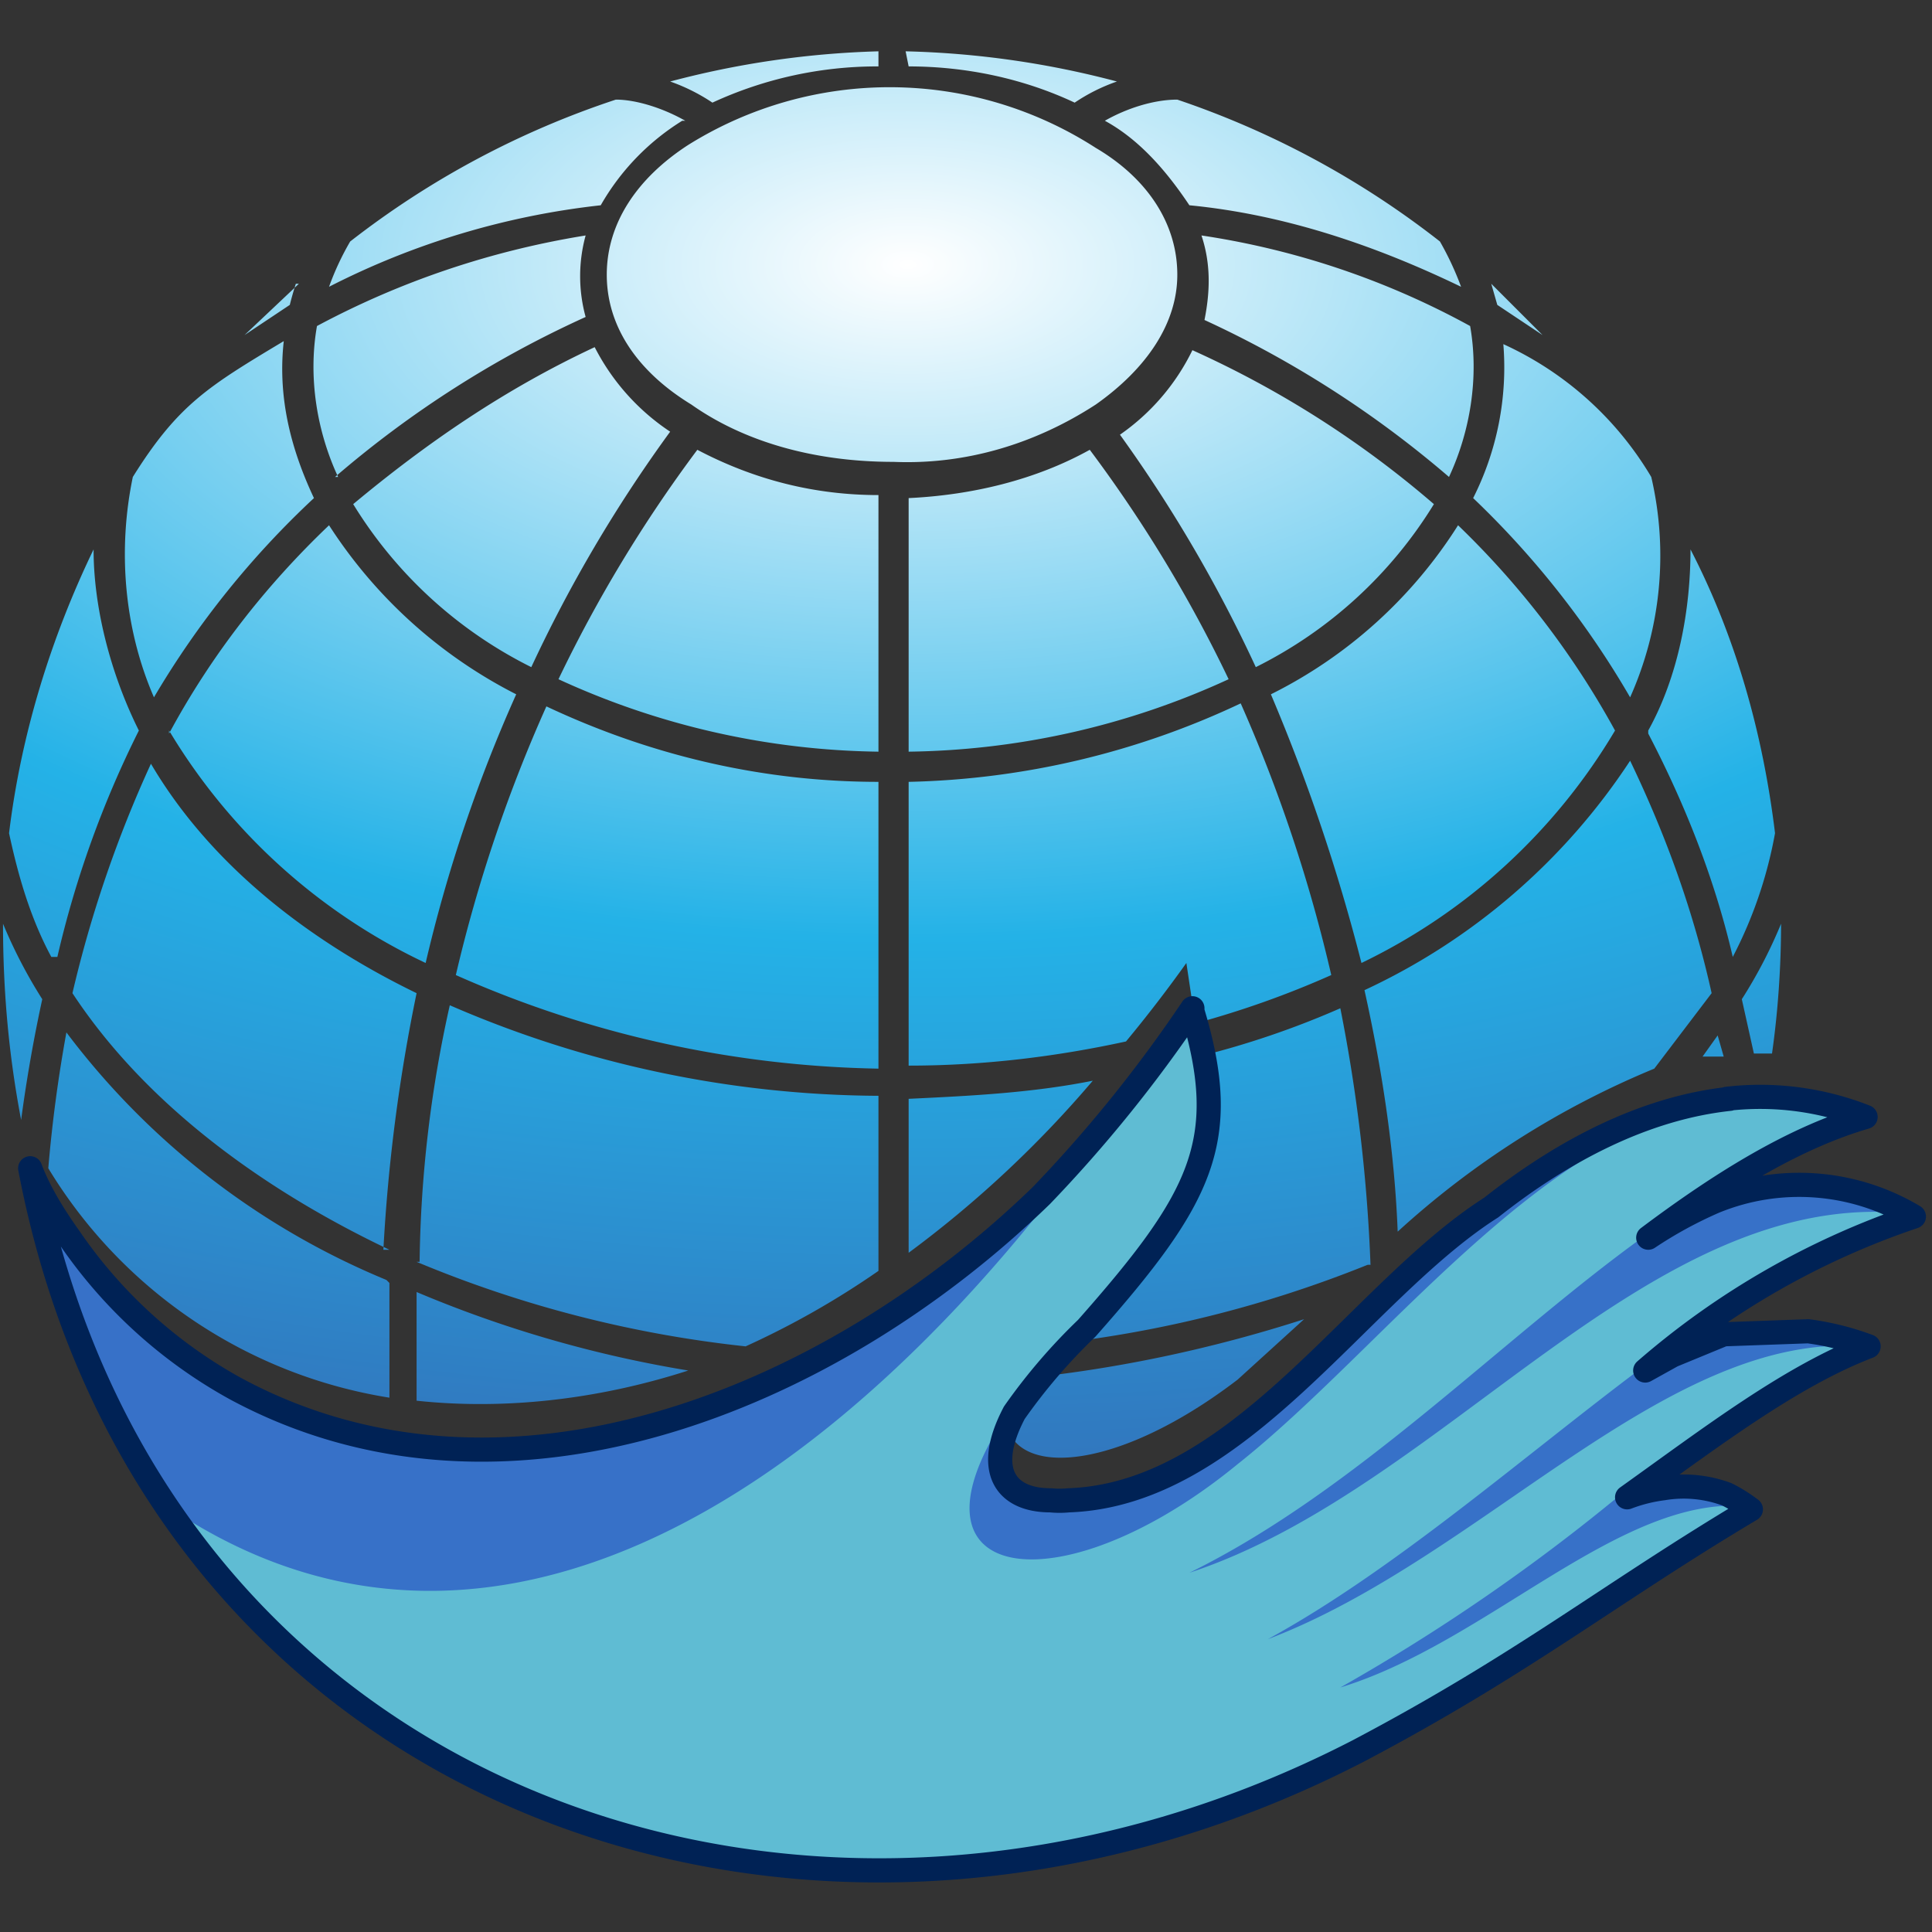 <svg xmlns="http://www.w3.org/2000/svg" viewBox="0 0 64 64"><rect x="0" y="0" width="64" height="64" fill="#333333" stroke="none"/><defs><radialGradient id="a" cx="55.1" cy="38.2" r="159.3" fx="55.1" fy="38.2" gradientTransform="matrix(.671 0 0 .35 -6.8 -4.5)" gradientUnits="userSpaceOnUse" spreadMethod="pad"><stop offset="0" stop-color="#fff"/><stop offset=".4" stop-color="#24b2e7"/><stop offset="1" stop-color="#3d4199"/></radialGradient></defs><path fill="url(#a)" d="M13 41.5C9 39.6 5 36.8 2.5 33a40 40 0 0 1 2.6-7.6c2 3.4 5.3 5.9 8.8 7.6a57 57 0 0 0-1.1 8.5zm44-7.1-.5.7h.7l-.2-.7zm.8-1.2.4 1.8h.6c.2-1.4.3-2.9.3-4.3a15.8 15.8 0 0 1-1.3 2.5zM43.3 43.8c-3.1 1-6.4 1.7-9.7 2-1.2 3.3 2.8 3.6 7.5 0zm11.4-19.4c1.2 2.3 2.2 4.8 2.8 7.4a14.4 14.4 0 0 0 1.4-4.1c-.4-3.3-1.3-6.5-2.8-9.4 0 2-.4 4.2-1.4 6zm-9.4 8.5c.6 2.7 1 5.4 1.1 8a29 29 0 0 1 8.5-5.4l1.9-2.5c-.6-2.7-1.5-5.2-2.7-7.7a21.2 21.2 0 0 1-8.8 7.6zM39.8 35c0 2.5-1.3 4.4-4 7.5a13 13 0 0 0-1.6 2.2A39.4 39.4 0 0 0 45.4 42a.5.5 0 0 1 .1 0 54 54 0 0 0-1-8.5 29 29 0 0 1-4.7 1.6zm-9.6.4c2.5 0 4.9-.3 7.2-.8a45 45 0 0 0 2-2.6l.3 2a31 31 0 0 0 4.5-1.6 50 50 0 0 0-3-9 27.1 27.1 0 0 1-11 2.6v9.4zm0 1v5.2a36.4 36.4 0 0 0 6.1-5.7c-2 .4-4 .5-6.1.6zm-16.3 5.5a39 39 0 0 0 10.9 2.8 28 28 0 0 0 4.4-2.5v-5.8a36 36 0 0 1-14.2-3 41 41 0 0 0-1 8.5zm0 1v3.6c2.8.3 5.9 0 9-1a39.6 39.6 0 0 1-9-2.6zm-1-.4a25.4 25.4 0 0 1-10.6-8.2 46.9 46.9 0 0 0-.6 4.5A16.2 16.2 0 0 0 13 46.4v-3.8zm16.8-27.1c-2.7 0-5-.7-6.7-1.9-1.8-1.1-2.8-2.6-2.8-4.3s1-3.2 2.7-4.3a12.6 12.6 0 0 1 13.5.1c1.7 1 2.7 2.5 2.7 4.2 0 1.6-1 3.1-2.7 4.3-2 1.3-4.3 2-6.7 1.9zm19.8-5.9.2.7 1.5 1-1.7-1.7zM36.7 4.1c1.1.6 2 1.6 2.8 2.8 3.1.3 6.1 1.3 9 2.7a10 10 0 0 0-.7-1.5 29.3 29.3 0 0 0-8.7-4.7c-.8 0-1.7.3-2.4.7zm-6.5-1.8c1.9 0 3.8.4 5.5 1.2a6 6 0 0 1 1.4-.7 30 30 0 0 0-7-1zm10.6 20.3a45.3 45.3 0 0 0-4.6-7.6c-1.8 1-3.9 1.5-6 1.6V25a26.1 26.1 0 0 0 10.6-2.4zm6.8-5.8a33 33 0 0 0-8-5.1 7.3 7.3 0 0 1-2.4 2.8 46.7 46.7 0 0 1 4.5 7.7 14.5 14.5 0 0 0 5.9-5.4zm.5-.9c.7-1.5 1-3.3.7-5a26.7 26.7 0 0 0-8.9-3c.3.9.3 1.8.1 2.8a34.6 34.6 0 0 1 8.1 5.2zm.8.7a29.7 29.7 0 0 1 5.2 6.6 11.5 11.5 0 0 0 .7-7.3 11 11 0 0 0-4.9-4.4 9.6 9.6 0 0 1-1 5.1zm4.7 7.7a28.3 28.3 0 0 0-5.2-6.8 15.5 15.5 0 0 1-6.2 5.6 62 62 0 0 1 3 8.9 19.7 19.7 0 0 0 8.4-7.7zM9.9 9.5a11 11 0 0 0-.2.7l-1.5 1L10 9.5zm12.8-5.4A7.9 7.9 0 0 0 20 6.9a26 26 0 0 0-9 2.7 9 9 0 0 1 .7-1.5 29.2 29.2 0 0 1 8.8-4.7c.7 0 1.6.3 2.3.7zm6.5-1.8a13 13 0 0 0-5.5 1.2 6.2 6.2 0 0 0-1.4-.7 30 30 0 0 1 6.9-1zM18.6 22.6a45.7 45.7 0 0 1 4.6-7.6c1.9 1 3.9 1.5 6 1.5V25a26.1 26.1 0 0 1-10.6-2.4zm-6.8-5.8c2.4-2 5-3.8 8-5.2a7.4 7.4 0 0 0 2.5 2.8 46.6 46.6 0 0 0-4.6 7.8 14.5 14.5 0 0 1-5.9-5.4zm-.5-.9c-.7-1.5-1-3.3-.7-5 2.8-1.5 5.8-2.5 8.9-3a5.1 5.1 0 0 0 0 2.7 34.6 34.6 0 0 0-8.3 5.3zm-.8.7a29.5 29.5 0 0 0-5.3 6.6c-1-2.3-1.2-4.9-.7-7.3 1.5-2.4 2.5-3 5-4.5-.2 1.8.2 3.5 1 5.2zm4.7 15.8c.7-3 1.7-6 3-8.9 3.4 1.6 7.1 2.5 11 2.5v9.5a36 36 0 0 1-14-3.1zm-9.5-8c1.4-2.6 3.2-4.9 5.3-6.9a16 16 0 0 0 6.2 5.6 49 49 0 0 0-3 8.9 19.7 19.7 0 0 1-8.5-7.7zm-3.9 7.4C1.1 30.5.7 29.1.4 27.7c.4-3.3 1.4-6.5 2.8-9.4 0 2 .6 4.2 1.5 6A33.6 33.6 0 0 0 2 31.8zm-.3 1.4a50 50 0 0 0-.7 4C.4 35.1.2 33 .2 30.7a16.4 16.4 0 0 0 1.3 2.5z" transform="translate(-.1 -.1)"/><path fill="#5fbcd3" d="M39.2 33.5C26.2 52 7.2 51.8.8 38.7c2 10.1 9.3 18.4 19 21.8C38.8 67 50.8 53 58 50a4.3 4.3 0 0 0-4.2-.4 32 32 0 0 1 8-4.8 8 8 0 0 0-7.4.6 25.4 25.4 0 0 1 8.9-5c-3-1.7-5.7-1.2-8.8.7 2.4-1.9 4.8-3.3 7.2-4C53.5 34 47 42.5 41 47.2c-5.9 4.7-10.7 3-5.3-3.1 3.8-4.3 4.8-6.2 3.5-10.5z"/><path fill="#3771c8" d="M39.2 33.5C26.2 52 7.2 51.8.8 38.7A29.6 29.6 0 0 0 6 50.2c11.3 7.2 24-2 33.2-16.8zM57.9 50a4.3 4.3 0 0 0-4.2-.5 64.3 64.3 0 0 1-9.3 6.4c4.9-1.5 9.3-6.4 13.5-6zm5.5-9.7c-3.1-1.7-5.9-1.2-9 .7-4.7 3.4-9.5 8.4-15 11.1 8.5-2.8 15.2-12.8 23.8-11.9zm-1.7 4.3c-2.4-1-5.2-.7-7.3.7-4 3-8.2 6.7-12.4 9 7.1-2.7 13.2-10.2 19.7-9.7zM41 47.1c-5.9 4.7-10.7 3-5.3-3.1-7.8 8.2-1.4 10 5.3 4.5 4.8-3.8 10-11 16.1-12-6 .5-11.3 6.8-16.1 10.6z"/><path fill="none" stroke="#025" stroke-linejoin="round" stroke-width=".8" d="M39.5 33.4a45.8 45.8 0 0 1-5 6.2c-7 6.8-17.8 11.2-26.7 6.4a16 16 0 0 1-5.5-5c-.5-.7-1-1.5-1.3-2.3 4 21 25.8 28.7 44 19.3 5.5-2.9 8.3-5.2 13-8a5 5 0 0 0-.8-.5 4.1 4.1 0 0 0-2.1-.2 5.2 5.2 0 0 0-1.2.3c2.8-2 5.4-4 8-5a9.2 9.2 0 0 0-2-.5l-2.8.1-1.7.7-.9.5a26.4 26.4 0 0 1 8.9-5.1 7.4 7.4 0 0 0-6.6-.5 14 14 0 0 0-2.2 1.2c2.4-1.8 4.8-3.3 7.2-4a9.5 9.5 0 0 0-4.6-.6h.1c-2.8.3-5.5 1.7-7.9 3.6-4.4 2.8-8.3 9.5-14 9.7a3 3 0 0 1-.6 0c-1.5 0-2.2-1-1.2-2.9A19 19 0 0 1 36 44c3.8-4.3 4.8-6.2 3.5-10.5z"/></svg>